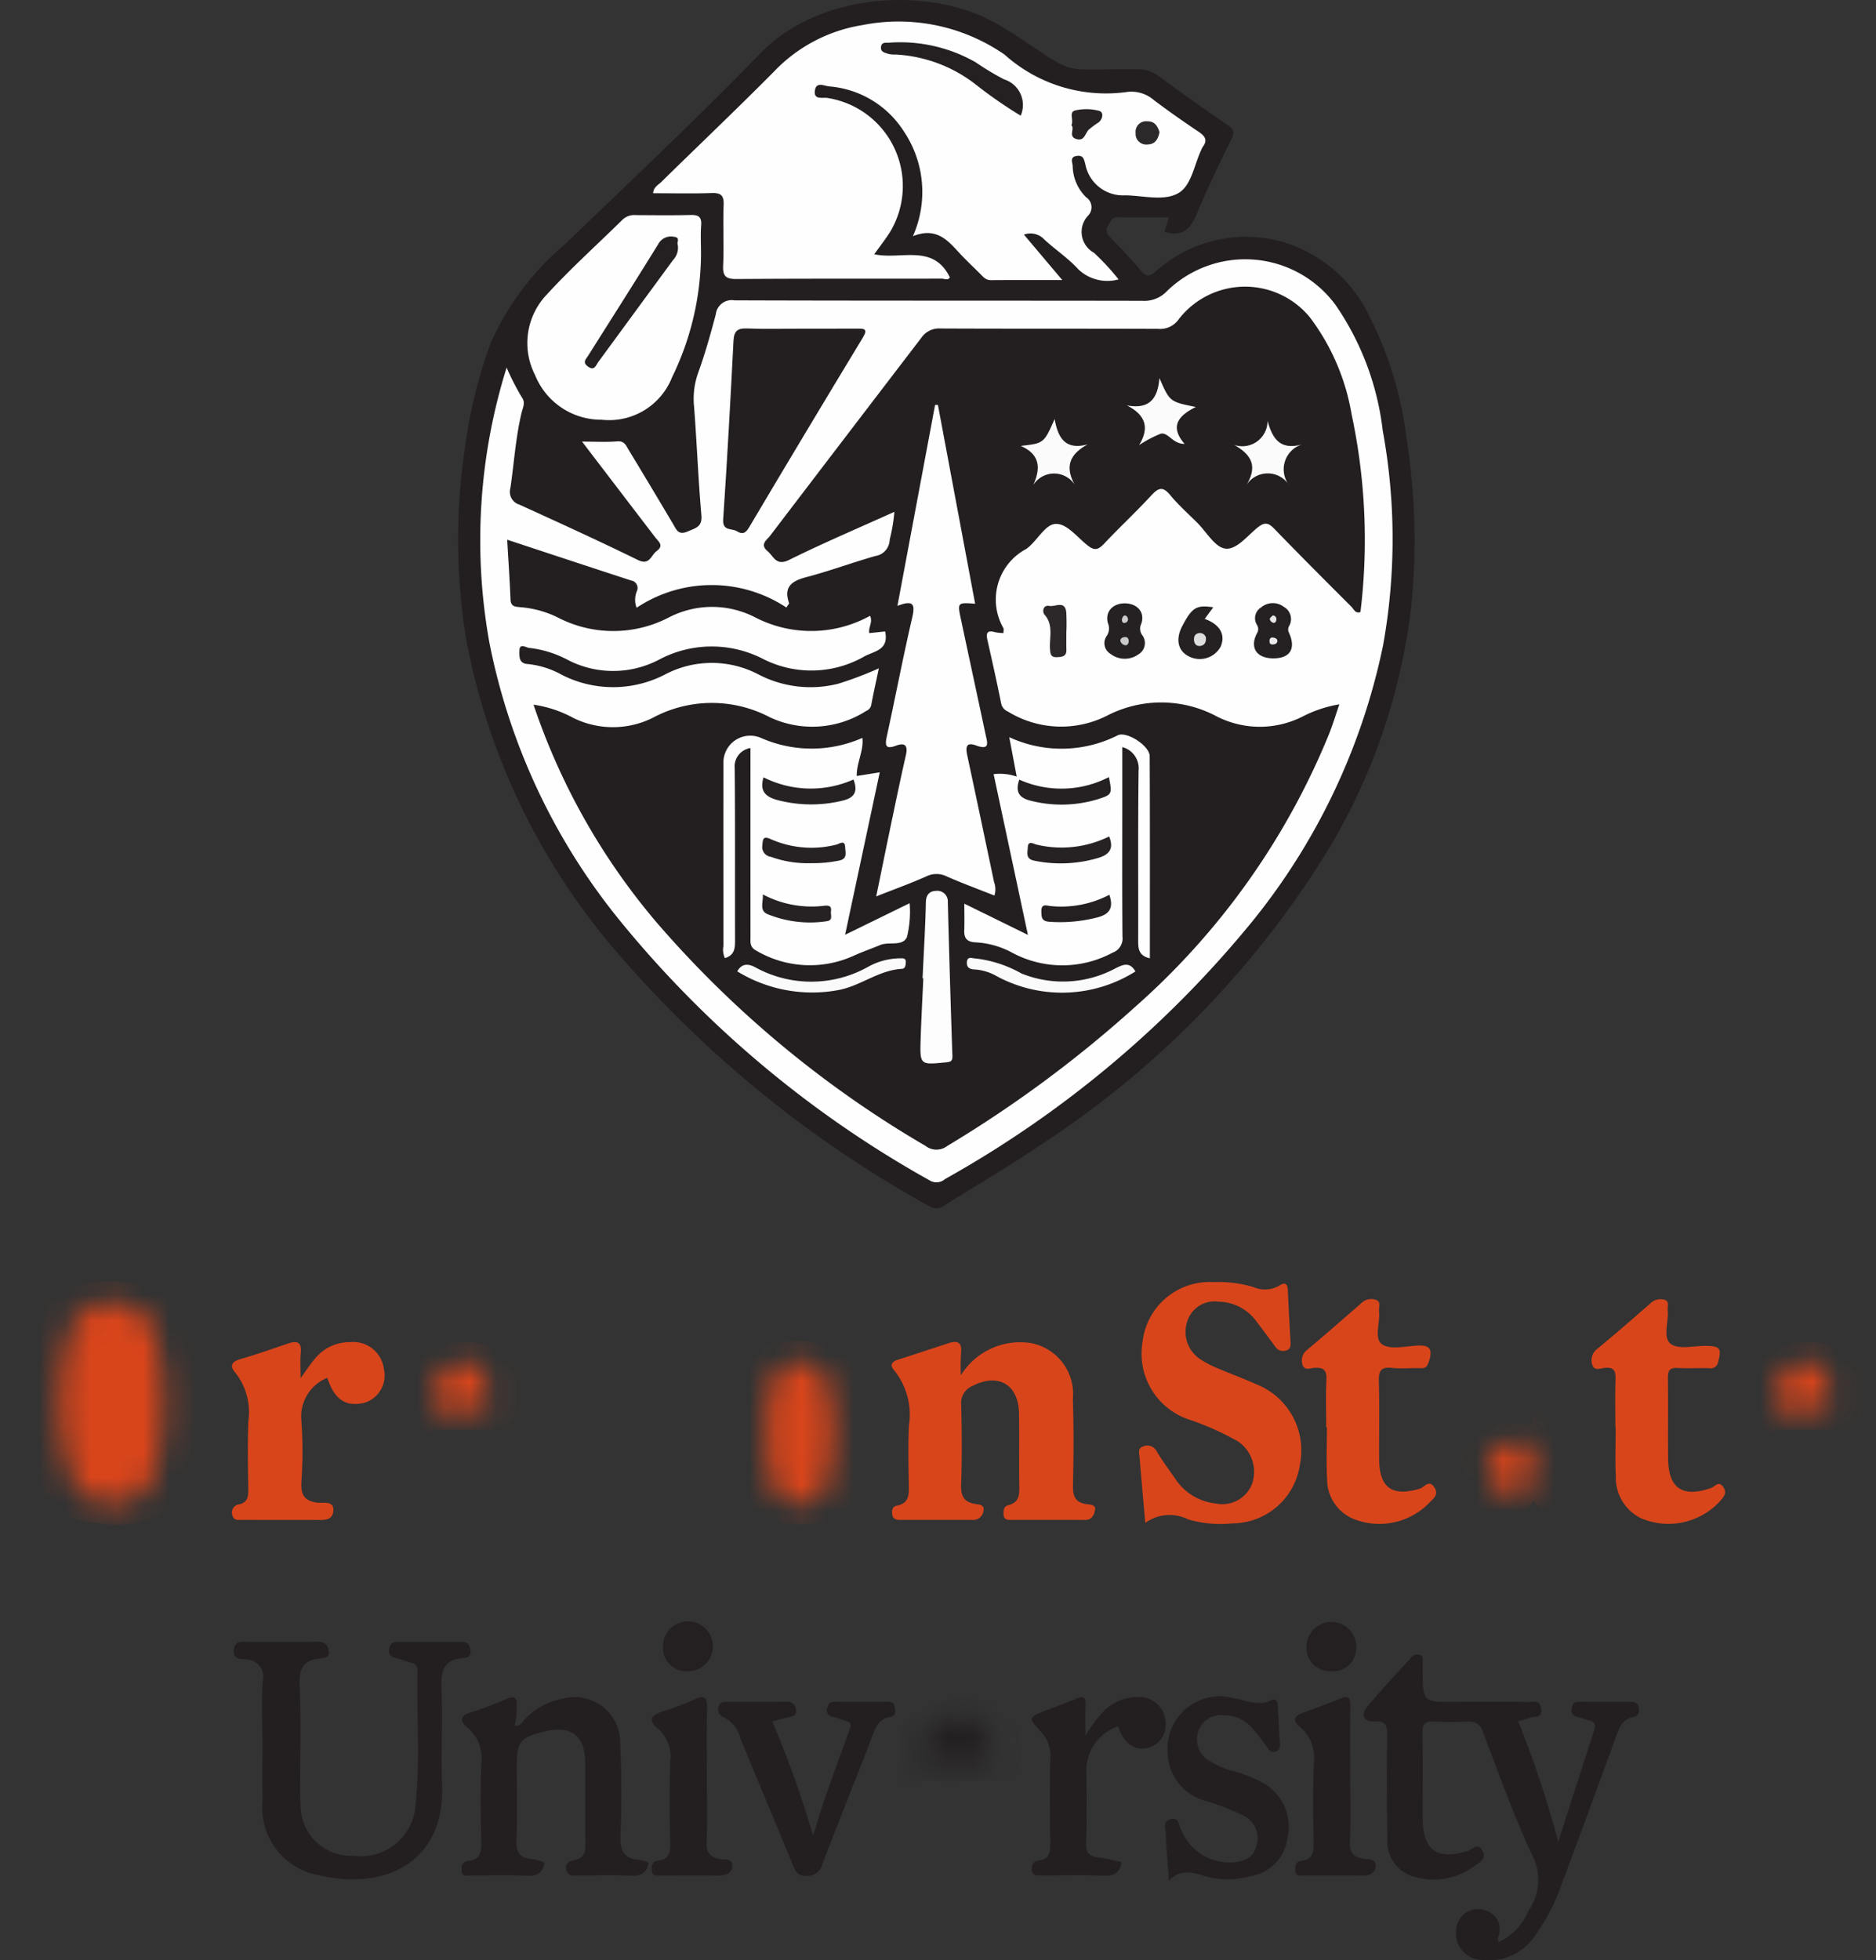 <svg xmlns="http://www.w3.org/2000/svg" xmlns:xlink="http://www.w3.org/1999/xlink" width="71.993" height="75.201" viewBox="0 0 71.993 75.201"><rect x="0" y="0" width="71.993" height="75.201" fill="#333333" stroke="none"/><defs><filter id="luminosity-invert-noclip" x="22.95" y="52.236" width="1.79" height="3.053" filterUnits="userSpaceOnUse" color-interpolation-filters="sRGB"><feColorMatrix values="-1 0 0 0 1 0 -1 0 0 1 0 0 -1 0 1 0 0 0 1 0" result="invert"/><feFlood flood-color="#fff" result="bg"/><feBlend in="invert" in2="bg"/></filter><mask id="mask" x="22.95" y="52.236" width="1.79" height="3.053" maskUnits="userSpaceOnUse"><path d="M24.74,53.739a8.34,8.34,0,0,1-.072.867.753.753,0,0,1-.85.682.742.742,0,0,1-.787-.685,4.351,4.351,0,0,1,.005-1.702.73.73,0,0,1,.754-.664.745.745,0,0,1,.856.609A7.111,7.111,0,0,1,24.74,53.739Z" fill="#fefdfd" filter="url(#luminosity-invert-noclip)"/></mask><filter id="luminosity-invert-noclip-2" x="20.592" y="50.83" width="7.321" height="10.86" filterUnits="userSpaceOnUse" color-interpolation-filters="sRGB"><feColorMatrix values="-1 0 0 0 1 0 -1 0 0 1 0 0 -1 0 1 0 0 0 1 0" result="invert"/><feFlood flood-color="#fff" result="bg"/><feBlend in="invert" in2="bg"/></filter><mask id="mask-2" x="20.592" y="50.83" width="7.321" height="10.86" maskUnits="userSpaceOnUse"><path d="M24.108,58.795c.314.001.628-.013.941.004.407.022.774.136.9.587a.956.956,0,0,1-.403,1.165,2.956,2.956,0,0,1-2.709.155.967.967,0,0,1-.48-1.227.838.838,0,0,1,.977-.689C23.589,58.815,23.85,58.794,24.108,58.795Z" fill="#fefefe" filter="url(#luminosity-invert-noclip-2)"/></mask><filter id="luminosity-invert-noclip-3" x="0" y="49.174" width="8.596" height="9.3" filterUnits="userSpaceOnUse" color-interpolation-filters="sRGB"><feColorMatrix values="-1 0 0 0 1 0 -1 0 0 1 0 0 -1 0 1 0 0 0 1 0" result="invert"/><feFlood flood-color="#fff" result="bg"/><feBlend in="invert" in2="bg"/></filter><mask id="mask-3" x="0" y="49.174" width="8.596" height="9.3" maskUnits="userSpaceOnUse"><path d="M6.277,53.802a10.016,10.016,0,0,1-.299,2.515,1.673,1.673,0,0,1-1.66,1.356,1.612,1.612,0,0,1-1.671-1.33,9.424,9.424,0,0,1,.004-5.07A1.603,1.603,0,0,1,4.34,49.967a1.652,1.652,0,0,1,1.63,1.32A9.799,9.799,0,0,1,6.277,53.802Z" fill="#fefefe" filter="url(#luminosity-invert-noclip-3)"/></mask><filter id="luminosity-invert-noclip-4" x="27.258" y="51.471" width="6.852" height="7.013" filterUnits="userSpaceOnUse" color-interpolation-filters="sRGB"><feColorMatrix values="-1 0 0 0 1 0 -1 0 0 1 0 0 -1 0 1 0 0 0 1 0" result="invert"/><feFlood flood-color="#fff" result="bg"/><feBlend in="invert" in2="bg"/></filter><mask id="mask-4" x="27.258" y="51.471" width="6.852" height="7.013" maskUnits="userSpaceOnUse"><path d="M29.458,54.962a6.079,6.079,0,0,1,.123-1.648c.146-.696.51-1.042,1.083-1.052.611-.011.95.258,1.119.992a7.568,7.568,0,0,1-.004,3.451c-.167.717-.532,1.002-1.133.982-.548-.018-.91-.354-1.057-1.022A5.939,5.939,0,0,1,29.458,54.962Z" fill="#fefefe" filter="url(#luminosity-invert-noclip-4)"/></mask><filter id="luminosity-invert-noclip-5" x="55.168" y="51.484" width="6.675" height="6.987" filterUnits="userSpaceOnUse" color-interpolation-filters="sRGB"><feColorMatrix values="-1 0 0 0 1 0 -1 0 0 1 0 0 -1 0 1 0 0 0 1 0" result="invert"/><feFlood flood-color="#fff" result="bg"/><feBlend in="invert" in2="bg"/></filter><mask id="mask-5" x="55.168" y="51.484" width="6.675" height="6.987" maskUnits="userSpaceOnUse"><path d="M58.809,56.19c-.017.417.147.905-.503,1.034a.882.882,0,0,1-1.141-.584.939.939,0,0,1,.693-1.232C58.67,55.195,58.81,55.31,58.809,56.19Z" fill="#fefdfd" filter="url(#luminosity-invert-noclip-5)"/></mask><filter id="luminosity-invert-noclip-6" x="14.538" y="51.493" width="5.998" height="6.962" filterUnits="userSpaceOnUse" color-interpolation-filters="sRGB"><feColorMatrix values="-1 0 0 0 1 0 -1 0 0 1 0 0 -1 0 1 0 0 0 1 0" result="invert"/><feFlood flood-color="#fff" result="bg"/><feBlend in="invert" in2="bg"/></filter><mask id="mask-6" x="14.538" y="51.493" width="5.998" height="6.962" maskUnits="userSpaceOnUse"><path d="M17.557,54.104a.158.158,0,0,1-.055-.001c-.287-.118-.762.278-.877-.233a1.579,1.579,0,0,1,1.012-1.603c.535-.085.866.168,1.006.77.017.072.035.143.045.216.102.786.045.851-.743.851Z" fill="#fefcfc" filter="url(#luminosity-invert-noclip-6)"/></mask><filter id="luminosity-invert-noclip-7" x="66.051" y="51.49" width="5.942" height="6.982" filterUnits="userSpaceOnUse" color-interpolation-filters="sRGB"><feColorMatrix values="-1 0 0 0 1 0 -1 0 0 1 0 0 -1 0 1 0 0 0 1 0" result="invert"/><feFlood flood-color="#fff" result="bg"/><feBlend in="invert" in2="bg"/></filter><mask id="mask-7" x="66.051" y="51.49" width="5.942" height="6.982" maskUnits="userSpaceOnUse"><path d="M69.08,54.104a.442.442,0,0,1-.164-.003c-.264-.115-.725.267-.807-.238a1.655,1.655,0,0,1,.964-1.589.794.794,0,0,1,1.013.593C70.432,53.908,70.272,54.104,69.08,54.104Z" fill="#fefcfb" filter="url(#luminosity-invert-noclip-7)"/></mask><filter id="luminosity-invert-noclip-8" x="33.87" y="65.124" width="5.584" height="6.97" filterUnits="userSpaceOnUse" color-interpolation-filters="sRGB"><feColorMatrix values="-1 0 0 0 1 0 -1 0 0 1 0 0 -1 0 1 0 0 0 1 0" result="invert"/><feFlood flood-color="#fff" result="bg"/><feBlend in="invert" in2="bg"/></filter><mask id="mask-8" x="33.87" y="65.124" width="5.584" height="6.97" maskUnits="userSpaceOnUse"><path d="M36.59,67.646c-.257,0-.514.001-.771,0-.602-.001-.614-.02-.398-.616a1.505,1.505,0,0,1,1.692-1.164,1.383,1.383,0,0,1,.855,1.671c-.066.134-.175.106-.277.107C37.324,67.648,36.957,67.646,36.59,67.646Z" fill="#fdfdfd" filter="url(#luminosity-invert-noclip-8)"/></mask></defs><title>osu-vert-logo</title><g id="Layer_2" data-name="Layer 2"><g id="Layer_1-2" data-name="Layer 1"><path d="M44.685,8.89l.168-.555c-.674,0-1.309.009-1.944-.004-.247-.005-.293.174-.384.328a.311.311,0,0,0,.069.432c.411.423.819.85,1.198,1.301.21.25.335.206.564.016a5.184,5.184,0,0,1,5.015-1.083,5.398,5.398,0,0,1,3.211,2.867A14.092,14.092,0,0,1,53.978,16.82a25.392,25.392,0,0,1,.196,6.281,23.282,23.282,0,0,1-3.408,9.831A36.016,36.016,0,0,1,39.711,44.067c-1.113.751-2.277,1.426-3.414,2.143a.534.534,0,0,1-.647.058,43.65,43.65,0,0,1-12.167-9.963,25.601,25.601,0,0,1-5.596-11.798,23.811,23.811,0,0,1-.02-7.488,18.365,18.365,0,0,1,.96-3.848,10.532,10.532,0,0,1,2.861-3.807c2.509-2.42,5.055-4.804,7.479-7.307C31.545-.4,35.972-.551,38.483,1.048c.152.097.309.185.46.283,2.521,1.649,1.584,1.293,4.718,1.326a1.284,1.284,0,0,1,.804.263q1.311.966,2.657,1.885c.236.16.254.281.136.525-.464.959-.937,1.916-1.343,2.9C45.672,8.818,45.339,9.096,44.685,8.89Z" fill="#231f20"/><g mask="url(#mask)"><g mask="url(#mask-2)"><path d="M22.145,58.631c-.77-.253-1.231-.703-1.201-1.467.03-.77.551-1.167,1.302-1.393a2.007,2.007,0,0,1-1.262-1.603A2.222,2.222,0,0,1,21.417,52.5a2.806,2.806,0,0,1,2.19-1.002,6.203,6.203,0,0,1,2.586.414c.062-.336.003-.718.351-.922a.96.96,0,0,1,.632-.152.835.835,0,0,1,.735.942c-.029.674-.245.779-1.764.83a1.764,1.764,0,0,1,.345,2.136,2.58,2.58,0,0,1-2.204,1.264,3.262,3.262,0,0,1-1.101-.04.539.539,0,0,0-.731.464c-.068.459.267.484.61.482.793-.004,1.587-.018,2.379.012a2.037,2.037,0,0,1,2.207,1.685,2.241,2.241,0,0,1-1.405,2.597,6.666,6.666,0,0,1-4.444.194,1.396,1.396,0,0,1-1.212-1.379c.006-.667.39-1.072,1.259-1.326C21.918,58.678,21.987,58.666,22.145,58.631Z" fill="#d9451b"/></g></g><g mask="url(#mask-3)"><path d="M8.596,53.665A6.56,6.56,0,0,1,8.27,55.857a4.054,4.054,0,0,1-4.629,2.561A3.995,3.995,0,0,1,.02,54.348a6.497,6.497,0,0,1,.143-1.98A3.979,3.979,0,0,1,4.63,49.189,3.939,3.939,0,0,1,8.534,52.962C8.553,53.165,8.57,53.367,8.596,53.665Z" fill="#d9451b"/></g><path d="M57.516,74.5a2.275,2.275,0,0,0,1.138-1.193,2.064,2.064,0,0,0,.161-2.107c-.728-1.541-1.294-3.16-1.907-4.754a.517.517,0,0,0-.56-.401c-.442.011-.887.024-1.328-.004-.346-.021-.438.102-.432.439.02,1.088.005,2.177.008,3.265.003,1.236.551,1.625,1.731,1.263.169-.052.385-.344.566-.014.167.305-.104.437-.281.572a2.639,2.639,0,0,1-2.255.452,1.407,1.407,0,0,1-1.111-1.52c-.03-1.309-.032-2.62-.01-3.929.007-.404-.086-.564-.516-.533-.372.027-.511-.258-.263-.552.546-.648,1.125-1.268,1.694-1.897a.302.302,0,0,1,.349-.1c.133.053.086.185.094.287.008.092.002.184.002.277.003,1.254.003,1.249,1.282,1.237q1.38-.013,2.76.003c.195.002.455-.105.504.254.052.38-.243.286-.425.35-.138.049-.28.086-.456.139a40.145,40.145,0,0,1,1.538,4.619c.484-1.505.928-2.898,1.383-4.289.069-.212.007-.309-.193-.362-.16-.043-.316-.099-.474-.149a.245.245,0,0,1-.199-.324c.034-.181.1-.247.284-.245.664.008,1.328.003,1.992.005.162.001.276.051.301.245.024.182-.037.297-.205.331-.432.086-.55.421-.68.778q-1.034,2.846-2.094,5.683a7.78,7.78,0,0,1-.989,1.906,2.141,2.141,0,0,1-2.102.951,1.018,1.018,0,0,1-.935-1.199.826.826,0,0,1,1.097-.7.751.751,0,0,1,.523.989A.241.241,0,0,0,57.516,74.5Z" fill="#231f20"/><path d="M36.873,52.76a2.676,2.676,0,0,1,2.692-1.236,1.988,1.988,0,0,1,1.607,2.15c.036,1.087.031,2.176.005,3.264-.01.424.053.707.535.765.115.014.344.023.312.206s-.104.399-.38.398c-.959-.005-1.918-.002-2.877-.001-.147,0-.247-.041-.256-.213-.008-.16.011-.309.186-.352.428-.105.426-.415.419-.766-.016-.922.008-1.845-.011-2.766-.023-1.098-.794-1.544-1.768-1.05a.71.71,0,0,0-.451.732c.027,1.014.034,2.03-.002,3.043-.015.442.091.692.551.762.126.019.376.022.303.282a.387.387,0,0,1-.388.328c-.941-.002-1.881,0-2.822-.001-.138,0-.259-.034-.285-.196-.025-.158-.009-.312.176-.349.505-.099.461-.47.456-.846-.012-.738-.028-1.477.004-2.213a2.712,2.712,0,0,0-.551-2.116c-.198-.216-.116-.347.147-.43.648-.204,1.292-.421,1.938-.632.358-.117.513-.008.467.385A8.472,8.472,0,0,0,36.873,52.76Z" fill="#d9451b"/><path d="M43.952,58.423c-.077-.87-.154-1.694-.22-2.519-.012-.152-.084-.351.145-.419a.397.397,0,0,1,.511.192c.21.346.447.676.683,1.005a2.137,2.137,0,0,0,1.582.996,1.225,1.225,0,0,0,1.392-.744,1.406,1.406,0,0,0-.556-1.651,10.974,10.974,0,0,0-1.81-.811A2.663,2.663,0,0,1,43.846,51.48a2.589,2.589,0,0,1,2.729-2.295,4.625,4.625,0,0,1,1.529.192,1.102,1.102,0,0,0,.999-.063c.167-.111.305-.108.317.16.029.681.069,1.362.107,2.042.008.143-.027.258-.183.294a.348.348,0,0,1-.391-.132c-.241-.325-.479-.653-.727-.972a1.818,1.818,0,0,0-1.458-.77,1.095,1.095,0,0,0-1.188.702,1.258,1.258,0,0,0,.441,1.477,3.893,3.893,0,0,0,.729.384c.472.206.96.375,1.427.591a2.725,2.725,0,0,1,1.711,3.074,2.626,2.626,0,0,1-2.599,2.275,4.424,4.424,0,0,1-1.696-.153A1.579,1.579,0,0,0,43.952,58.423Z" fill="#d9451b"/><g mask="url(#mask-4)"><path d="M34.11,55.373a2.884,2.884,0,0,1-1.593,2.66,3.919,3.919,0,0,1-3.95-.176,2.262,2.262,0,0,1-.892-1.031,4.297,4.297,0,0,1,.018-3.736,3.355,3.355,0,0,1,3.654-1.562C33.177,51.826,34.114,52.999,34.11,55.373Z" fill="#d9451b"/></g><g mask="url(#mask-5)"><path d="M58.858,57.568a2.023,2.023,0,0,1-1.83.887,1.684,1.684,0,0,1-1.816-1.432,1.797,1.797,0,0,1,1.12-2.149,3.648,3.648,0,0,1,2.111-.232c.324.065.366-.035.371-.318a1.226,1.226,0,0,0-1.346-1.434,3.439,3.439,0,0,0-1.56.291c-.149.068-.298.187-.418-.038a.371.371,0,0,1,.033-.482,3.8,3.8,0,0,1,4.208-.872,2.2,2.2,0,0,1,1.131,2.122c.021.957.011,1.916.003,2.873-.004.469.12.806.676.779.137-.007.258.007.294.175.034.159-.076.23-.176.313A1.898,1.898,0,0,1,58.858,57.568Z" fill="#d9451b"/></g><path d="M10.069,66.754c0-.756-.041-1.515.014-2.267a.66.66,0,0,0-.615-.825c-.189-.039-.529.033-.497-.356.033-.397.329-.318.577-.318.867-.002,1.734.008,2.6-.006.259-.004.412.051.466.331.061.315-.205.29-.34.306-.643.074-.802.406-.775,1.035.057,1.325.017,2.655.018,3.983a5.423,5.423,0,0,0,.019.608,1.928,1.928,0,0,0,2.048,1.944,2.09,2.09,0,0,0,2.359-1.904c.19-1.726.041-3.464.081-5.196a.278.278,0,0,0-.249-.305c-.212-.057-.417-.14-.629-.191-.181-.043-.229-.139-.213-.316.019-.206.11-.291.315-.29q1.245.007,2.49-.001c.217-.002.277.118.315.301.049.236-.102.307-.269.319-.783.057-.875.523-.844,1.199.056,1.215-.025,2.435.024,3.65.122,3.006-2.203,4.064-4.677,3.491a2.631,2.631,0,0,1-2.211-2.869c-.013-.774-.002-1.549-.002-2.324Z" fill="#231f20"/><g mask="url(#mask-6)"><path d="M18.46,54.856c-.516,0-1.032.01-1.547-.004-.285-.007-.378.068-.348.381a1.949,1.949,0,0,0,3.101,1.568c.18-.101.347-.38.604-.07.238.288-.026.457-.143.618a2.933,2.933,0,0,1-3.11,1.035,2.712,2.712,0,0,1-2.361-2.312,3.81,3.81,0,0,1,1.006-3.754,3.387,3.387,0,0,1,3.854-.397,2.694,2.694,0,0,1,.953,2.662c-.062.226-.198.277-.406.274C19.529,54.85,18.994,54.855,18.46,54.856Z" fill="#d9451b"/></g><g mask="url(#mask-7)"><path d="M69.95,54.856c-.479,0-.96.026-1.437-.007-.429-.03-.48.157-.434.521a1.916,1.916,0,0,0,2.866,1.547,3.091,3.091,0,0,0,.334-.192c.159-.103.291-.204.475-.004.182.198.058.346-.032.491a2.402,2.402,0,0,1-1.408,1.071,3.087,3.087,0,0,1-4.253-2.918c-.145-2.369,1.379-4.022,3.613-3.865,1.792.126,2.483,1.395,2.288,3.095-.029.253-.214.261-.408.261C71.019,54.855,70.484,54.855,69.95,54.856Z" fill="#d9451b"/></g><path d="M24.886,71.452c-.06.418-.304.523-.7.503-.662-.034-1.327-.007-1.991-.01-.194-.001-.418.057-.466-.244-.043-.27.158-.31.328-.347.335-.073.417-.264.411-.593-.021-1.051-.001-2.102-.01-3.153-.008-1.026-.54-1.429-1.545-1.188-.955.229-1.08.382-1.08,1.321,0,.941.028,1.882-.012,2.821-.02.473.103.724.598.752a2.143,2.143,0,0,1,.473.138c-.06.39-.27.526-.675.505-.717-.036-1.438-.007-2.157-.013-.129-.001-.314.075-.341-.162-.024-.206.015-.366.262-.394.467-.052.497-.36.488-.751-.024-.995-.037-1.993.003-2.987a1.515,1.515,0,0,0-.525-1.367c-.317-.26-.305-.461.131-.596a13.554,13.554,0,0,0,1.339-.504c.313-.135.444-.083.405.275a1.849,1.849,0,0,1-.079.735c.249.042.31-.148.419-.26a2.602,2.602,0,0,1,1.435-.767,1.745,1.745,0,0,1,2.205,1.696c.051,1.178.056,2.361.01,3.54-.022.576.113.901.72.945A1.647,1.647,0,0,1,24.886,71.452Z" fill="#231f20"/><path d="M11.536,52.868c.219-.297.383-.557.584-.784a1.695,1.695,0,0,1,1.317-.596,1.182,1.182,0,0,1,1.294,1.023,1.098,1.098,0,0,1-.752,1.305c-.719.16-1.143-.122-1.418-.961a1.601,1.601,0,0,0-.999,1.609,16.43,16.43,0,0,1,.004,2.376c-.028.496.101.742.623.807.202.025.614-.087.605.279-.01.438-.404.382-.718.381-.922-.002-1.844.001-2.765-.002-.158-.001-.344.046-.397-.19a.313.313,0,0,1,.268-.405c.327-.08.35-.301.346-.583-.014-.866-.028-1.734.002-2.599a2.445,2.445,0,0,0-.489-1.857c-.237-.265-.167-.433.191-.535.618-.177,1.224-.393,1.833-.6.354-.12.516-.039.476.368C11.512,52.204,11.536,52.511,11.536,52.868Z" fill="#d9451b"/><path d="M50.895,54.755c0-.608-.022-1.217.008-1.823.018-.372-.111-.486-.468-.458-.152.012-.397.126-.457-.149a.508.508,0,0,1,.182-.539c.705-.592,1.399-1.196,2.091-1.803a.539.539,0,0,1,.564-.114c.195.074.088.287.106.439.052.432-.203,1.026.112,1.258.29.213.853.091,1.292.057.482-.037.686.069.514.595-.063.192-.11.277-.317.269-.368-.013-.74.029-1.104-.012-.438-.05-.514.13-.503.524.028.994.004,1.989.011,2.984.007,1.101.506,1.443,1.568,1.123.16-.048.342-.367.551-.048.19.291-.052.44-.204.603a2.676,2.676,0,0,1-2.903.606,1.636,1.636,0,0,1-1.008-1.524c-.037-.661-.008-1.325-.008-1.988Z" fill="#d9451b"/><path d="M61.991,54.751c0-.608-.014-1.217.006-1.824.01-.311-.037-.49-.412-.453-.155.015-.4.129-.479-.114a.549.549,0,0,1,.211-.631c.681-.562,1.348-1.143,2.014-1.724a.548.548,0,0,1,.559-.139c.182.062.094.251.109.386.049.449-.206,1.066.122,1.306.304.222.886.068,1.346.073.544.007.605.097.47.604a.289.289,0,0,1-.346.252c-.405-.011-.812.014-1.216-.009-.301-.017-.372.103-.368.384.014,1.032-.003,2.064.008,3.096.012,1.147.56,1.506,1.659,1.121.135-.047.284-.295.461-.029.153.231.01.376-.122.532a2.689,2.689,0,0,1-3.033.663,1.733,1.733,0,0,1-.972-1.615c-.029-.625-.006-1.253-.006-1.879Z" fill="#d9451b"/><g mask="url(#mask-8)"><path d="M37.257,68.339c-.553,0-1.107.018-1.659-.007-.322-.014-.402.092-.386.407a2.205,2.205,0,0,0,3.466,1.962c.144-.075.297-.426.536-.099.212.291-.053.45-.197.605a2.891,2.891,0,0,1-2.84.811,2.612,2.612,0,0,1-2.115-2.02,4.528,4.528,0,0,1,.17-3.083A3.078,3.078,0,0,1,37.69,65.201a2.372,2.372,0,0,1,1.682,2.881c-.07.244-.201.261-.4.259C38.4,68.334,37.828,68.339,37.257,68.339Z" fill="#231f20"/></g><path d="M44.86,72.144c-.049-.674-.1-1.241-.125-1.809-.009-.197-.127-.467.199-.549.313-.079.295.221.379.37a2.006,2.006,0,0,0,1.997,1.289c.444-.039.797-.178.912-.649a.962.962,0,0,0-.477-1.134,10.152,10.152,0,0,0-1.54-.597,1.94,1.94,0,0,1-1.393-1.802,2.004,2.004,0,0,1,2.543-2.113c.476.076.933.328,1.438.069.196-.101.236.111.245.257.032.478.051.957.08,1.435.007.12-.013.219-.138.268a.242.242,0,0,1-.325-.11,9.016,9.016,0,0,0-.608-.784,1.419,1.419,0,0,0-1.078-.482.904.904,0,0,0-.97.581.957.957,0,0,0,.399,1.161,3.719,3.719,0,0,0,1.016.421,5.235,5.235,0,0,1,1.117.466,1.923,1.923,0,0,1,.871,2.104,1.692,1.692,0,0,1-1.412,1.436,3.195,3.195,0,0,1-1.694.016C45.812,71.85,45.333,71.655,44.86,72.144Z" fill="#231f20"/><path d="M31.205,70.423c.44-1.504.942-2.813,1.421-4.131.065-.178-.038-.233-.168-.277-.174-.059-.351-.11-.526-.167a.235.235,0,0,1-.187-.325c.043-.178.114-.241.294-.239.682.007,1.364.006,2.045.001.154-.001.227.048.255.211s.029.328-.145.357c-.547.092-.635.538-.794.948-.611,1.571-1.237,3.137-1.843,4.71a.579.579,0,0,1-.585.452c-.38.021-.453-.193-.561-.456-.663-1.61-1.338-3.216-2-4.826a1.235,1.235,0,0,0-.618-.796.314.314,0,0,1-.223-.388c.051-.226.225-.209.39-.209.737-.002,1.474.008,2.211-.006a.328.328,0,0,1,.378.307c.039.239-.162.248-.316.29-.192.053-.386.1-.599.154A40.238,40.238,0,0,1,31.205,70.423Z" fill="#231f20"/><path d="M43.04,71.433c-.061.438-.306.538-.701.522-.791-.032-1.585-.009-2.377-.01-.165,0-.346.028-.364-.221-.013-.193.053-.321.259-.347.444-.056.456-.357.45-.717-.018-1.069-.024-2.138.003-3.207a1.347,1.347,0,0,0-.375-1.034c-.49-.527-.472-.544.224-.811.394-.151.79-.298,1.18-.457.253-.102.331-.019.321.238-.014.361-.003.723-.003,1.203a4.728,4.728,0,0,1,.697-.942,1.791,1.791,0,0,1,1.288-.546,1.008,1.008,0,0,1,1.087.945.911.911,0,0,1-.736,1.015c-.489.093-.881-.211-1.083-.843a1.794,1.794,0,0,0-1.216,1.812c0,.885.023,1.77-.011,2.654-.014.373.102.527.46.567C42.434,71.289,42.719,71.368,43.04,71.433Z" fill="#231f20"/><path d="M51.815,68.146c0,.83.031,1.662-.012,2.49-.024.447.141.613.55.677.166.026.469-.007.442.279-.026.275-.25.364-.529.359-.738-.013-1.476-.002-2.213-.007-.131-.001-.314.07-.342-.163-.025-.204.01-.367.254-.402.437-.062.455-.362.448-.721-.018-.996-.029-1.993.003-2.988a1.558,1.558,0,0,0-.53-1.423c-.284-.224-.246-.414.112-.541q.727-.257,1.442-.55c.303-.124.385-.028.381.279C51.807,66.338,51.815,67.243,51.815,68.146Z" fill="#231f20"/><path d="M27.126,68.172c0,.828.029,1.658-.012,2.485-.02.416.134.57.509.66.168.04.522-.057.474.293-.043.316-.316.345-.596.341-.718-.012-1.436-.002-2.154-.005-.137-.001-.309.048-.331-.18-.018-.198-.004-.357.251-.389.388-.049.461-.294.452-.66-.026-1.049-.032-2.099.001-3.147a1.413,1.413,0,0,0-.484-1.269c-.385-.31-.243-.498.156-.633a11.866,11.866,0,0,0,1.233-.465c.448-.21.522-.052.51.375C27.108,66.441,27.126,67.306,27.126,68.172Z" fill="#231f20"/><path d="M26.377,64.114a.896.896,0,0,1-.934-.936.957.957,0,1,1,.934.936Z" fill="#242021"/><path d="M51.092,64.111a.897.897,0,0,1-.953-.969.956.956,0,0,1,1.911.061A.895.895,0,0,1,51.092,64.111Z" fill="#242021"/><path d="M19.442,14.101a9.572,9.572,0,0,0,.588,1.148c.146.201.029.4-.014.583-.227.952-.288,1.927-.429,2.891a.512.512,0,0,0,.346.636c1.521.692,3.042,1.386,4.542,2.121.46.226.5-.174.719-.335.3-.22.079-.364-.048-.529-.925-1.21-1.85-2.42-2.809-3.675.491,0,.924.026,1.353-.009.283-.023.342.173.44.334q.858,1.414,1.701,2.838c.13.219.2.441.56.284.308-.134.566-.172.525-.632-.121-1.377-.173-2.759-.279-4.138a2.969,2.969,0,0,1,.147-1.293c.269-.741.484-1.503.685-2.266a.614.614,0,0,1,.716-.537c5.221.018,10.441.008,15.662.018a1.186,1.186,0,0,0,.92-.356,4.304,4.304,0,0,1,6.496.529,10.67,10.67,0,0,1,1.801,4.81,22.993,22.993,0,0,1,.01,8.248,24.794,24.794,0,0,1-4.978,10.53,41.067,41.067,0,0,1-11.829,9.93.498.498,0,0,1-.593.05,41.196,41.196,0,0,1-11.915-10,24.336,24.336,0,0,1-4.982-10.648A22.173,22.173,0,0,1,19.442,14.101Z" fill="#fefefe"/><path d="M35.033,9.061a4.165,4.165,0,0,0-.342-4.013,3.756,3.756,0,0,0-2.878-1.734c-.187-.019-.491-.19-.541.159-.054.369.29.256.473.284a3.418,3.418,0,0,1,2.426,5.118c-.18.292-.396.562-.621.879,1.028.223,2.262-.423,2.901.886-.063.129-.21.049-.32.05-2.619.005-5.239-.005-7.858.014-.413.003-.541-.1-.522-.52.035-.773-.011-1.55.019-2.324.015-.38-.12-.466-.472-.454-.734.025-1.47.007-2.234.007.014-.235.198-.319.317-.435,1.435-1.407,2.893-2.792,4.309-4.219A5.981,5.981,0,0,1,33.093.963a7.143,7.143,0,0,1,5.291,1.02,1.985,1.985,0,0,1,.182.125,5.83,5.83,0,0,0,4.714,1.416,1.325,1.325,0,0,1,1.012.324c.558.421,1.132.821,1.712,1.211.237.16.348.314.155.573a.576.576,0,0,0-.05.097c-.278.578-.381,1.381-.879,1.674-.562.33-1.363.096-2.059.09a1.469,1.469,0,0,1-1.521-1.195c-.054-.205-.083-.352-.332-.315-.275.04-.16.247-.153.388a1.724,1.724,0,0,0,.511,1.192.461.461,0,0,1,.085.704.911.911,0,0,0,.221,1.43,9.38,9.38,0,0,1,.944,1.021,1.615,1.615,0,0,1-1.549-.391c-.381-.419-.867-.742-1.289-1.127a.727.727,0,0,0-.794-.2l1.472,1.744c-.981,0-1.859-.004-2.737.003-.197.002-.296-.124-.412-.24-.274-.274-.558-.538-.82-.824C36.353,9.2,35.919,8.707,35.033,9.061Z" fill="#fefefe"/><path d="M26.902,9.747a10.881,10.881,0,0,1-1.11,4.723,2.595,2.595,0,0,1-2.701,1.632A2.737,2.737,0,0,1,20.533,14.387a2.693,2.693,0,0,1,.454-3.091c.919-1.004,1.937-1.917,2.907-2.873a.653.653,0,0,1,.504-.171c.7.003,1.401.013,2.1-.005.3-.008.435.066.41.395C26.881,9.009,26.902,9.379,26.902,9.747Z" fill="#fefefe"/><path d="M33.968,24.223l-.609.065c-.041-.231.144-.41.031-.665a4.675,4.675,0,0,1-4.418.056,3.607,3.607,0,0,0-3.296.003,4.623,4.623,0,0,1-4.287-.003,3.946,3.946,0,0,0-1.428-.387c-.196-.018-.358-.022-.369-.29-.031-.75-.082-1.498-.128-2.297,1.626.536,3.188,1.053,4.752,1.563a.291.291,0,0,1,.223.414.859.859,0,0,0-.009.634,5.195,5.195,0,0,1,5.749-.009c.068-.113.108-.15.101-.172-.218-.636.113-.85.674-.998.886-.233,1.749-.553,2.631-.806a.648.648,0,0,0,.558-.633,6.253,6.253,0,0,0,.179-1.063c-1.376.622-2.728,1.195-4.041,1.845-.498.246-.584-.133-.825-.336-.311-.263-.028-.426.097-.591q2.897-3.799,5.802-7.592a.823.823,0,0,1,.739-.359c2.786.013,5.571.003,8.357.014a.863.863,0,0,0,.78-.364,3.217,3.217,0,0,1,5.045-.068A8.53,8.53,0,0,1,51.87,15.898a23.049,23.049,0,0,1,.339,7.578c-.194.077-.254-.106-.345-.197-.991-.991-1.983-1.982-2.958-2.99-.221-.228-.362-.276-.634-.06-.4.317-.817.874-1.254.815-.394-.053-.718-.636-1.07-.988s-.729-.685-1.044-1.068c-.283-.344-.453-.273-.721.017-.588.636-1.225,1.228-1.819,1.859-.221.235-.37.264-.632.055-.401-.317-.816-.869-1.253-.818-.394.045-.692.671-1.093.956a2.199,2.199,0,0,0-.88,3.038c.02.043.003.103.003.192a1.907,1.907,0,0,1-.327-.036c-.298-.087-.349.036-.289.3.182.807.363,1.614.526,2.425a.426.426,0,0,0,.257.319,3.905,3.905,0,0,0,3.803.162,4.518,4.518,0,0,1,4.194.015,3.63,3.63,0,0,0,3.295.026,4.805,4.805,0,0,1,1.431-.479c-.141.41-.254.782-.397,1.143a28.134,28.134,0,0,1-7.421,10.447,46.489,46.489,0,0,1-7.23,5.353A.681.681,0,0,1,35.52,43.96a40.686,40.686,0,0,1-10.333-8.586,25.372,25.372,0,0,1-4.712-8.341,4.553,4.553,0,0,1,1.526.508,3.436,3.436,0,0,0,3.041,0,4.787,4.787,0,0,1,4.502-.025,3.84,3.84,0,0,0,3.699-.244.307.307,0,0,0,.193-.235c.084-.446.183-.888.29-1.398a14.029,14.029,0,0,1-1.551.588,4.321,4.321,0,0,1-3.064-.352,3.85,3.85,0,0,0-3.606.008,4.329,4.329,0,0,1-3.934.01,3.395,3.395,0,0,0-1.302-.418c-.376-.015-.336-.309-.335-.514.001-.305.255-.117.372-.106a4.125,4.125,0,0,1,1.467.452,3.788,3.788,0,0,0,3.508.004,4.302,4.302,0,0,1,3.986-.041,4.089,4.089,0,0,0,3.916-.096C33.577,24.969,34.117,24.933,33.968,24.223Z" fill="#231f20"/><path d="M30.724,12.609c.719,0,1.438.002,2.157-.001.261-.001.448-.015.23.345q-2.199,3.628-4.364,7.277c-.133.224-.253.286-.468.149-.196-.125-.558.013-.526-.458.154-2.279.279-4.561.395-6.842.019-.384.154-.495.53-.478C29.359,12.631,30.042,12.609,30.724,12.609Z" fill="#231f20"/><path d="M48.832,25.255c-.608-.014-.872-.403-.606-.94a.305.305,0,0,0,.013-.339.484.484,0,0,1,.16-.676.695.695,0,0,1,.871-.019.536.536,0,0,1,.215.711.274.274,0,0,0-.017.286C49.748,24.901,49.495,25.27,48.832,25.255Z" fill="#252122"/><path d="M43.184,23.146c.479.011.773.365.605.802a.417.417,0,0,0,.057.433.504.504,0,0,1-.16.723.897.897,0,0,1-1.071-.021.477.477,0,0,1-.147-.683.51.51,0,0,0,.053-.484C42.389,23.475,42.705,23.135,43.184,23.146Z" fill="#252122"/><path d="M46.56,23.297l-.327.445c.581.213.801.592.617,1.053a.913.913,0,0,1-1.221.388c-.43-.213-.527-.663-.252-1.179C45.748,23.303,45.915,23.198,46.56,23.297Z" fill="#252122"/><path d="M40.922,24.261c0,.22-.005.44.002.659.008.263-.158.281-.36.291-.234.011-.255-.112-.269-.302-.033-.449.149-.928-.217-1.338-.073-.082-.073-.375.195-.326.224.041.598-.226.646.247A7.637,7.637,0,0,1,40.922,24.261Z" fill="#2c2829"/><path d="M39.17,4.437a16.785,16.785,0,0,1-1.711-1.184,5.468,5.468,0,0,0-3.098-1.162.938.938,0,0,1-.274-.025c-.13-.045-.306-.067-.276-.274.027-.186.188-.147.304-.154a5.84,5.84,0,0,1,3.333.755,10.152,10.152,0,0,0,1.085.652A1.029,1.029,0,0,1,39.17,4.437Z" fill="#242021"/><path d="M41.117,4.804c.09-.212-.106-.507.144-.567a1.906,1.906,0,0,1,.922.016c.177.05.146.301-.02.44a3.276,3.276,0,0,0-.391.29c-.135.153-.162.442-.465.351C40.978,5.234,41.256,4.941,41.117,4.804Z" fill="#272324"/><path d="M44.497,5.069c-.056.275-.168.469-.463.473a.406.406,0,0,1-.453-.438.403.403,0,0,1,.437-.451C44.319,4.647,44.425,4.841,44.497,5.069Z" fill="#2c292a"/><path d="M26.003,9.356a.684.684,0,0,1-.172.617q-1.436,1.955-2.87,3.912c-.094.127-.151.364-.406.17-.212-.161-.069-.275.015-.409.901-1.428,1.809-2.852,2.696-4.29a.55.55,0,0,1,.596-.272C26.12,9.105,25.971,9.308,26.003,9.356Z" fill="#242021"/><path d="M34.44,23.242l1.444-7.706.109-.003,1.429,7.628c-.677-.052-.683-.051-.547.587.313,1.474.633,2.947.946,4.422.06.283.199.634-.357.429-.403-.149-.41.076-.343.387.348,1.617.686,3.236,1.028,4.854a.803.803,0,0,1,.013.516c-.615-.244-1.233-.472-1.835-.736a.874.874,0,0,0-.775-.001c-.6.266-1.219.49-1.927.769.225-1.093.428-2.095.638-3.096.162-.773.324-1.547.5-2.317.079-.343-.005-.505-.367-.373-.357.131-.454.06-.369-.328.334-1.525.625-3.06.98-4.581C35.125,23.178,35.054,23.008,34.44,23.242Z" fill="#fefefe"/><path d="M34.909,34.648a4.077,4.077,0,0,1-.104,1.3c-.17.374-.693.163-1.036.308-.339.143-.688.26-1.021.414a4.058,4.058,0,0,1-3.71-.193c-.276-.139-.237-.335-.237-.547q-.002-3.292-.001-6.583v-.649a.71.71,0,0,0-.605.773c.021,2.194.006,4.389.013,6.583.001.308-.007.587-.391.701a.775.775,0,0,1-.054-.467q-.005-3.513-.002-7.026a1.03,1.03,0,0,1,1.448-.951,4.822,4.822,0,0,0,3.886-.004c.057.502-.227.952-.217,1.462l.883-.141-1.33,6.232Z" fill="#fefefe"/><path d="M37.007,34.667l2.44,1.197L38.131,29.698a1.975,1.975,0,0,1,.886.094l-.286-1.512a4.782,4.782,0,0,0,4.163-.072c.339-.168,1.223.399,1.226.8.013,2.573.007,5.147.007,7.755-.429-.099-.449-.369-.448-.678.006-2.175-.011-4.351.015-6.526a.84.84,0,0,0-.626-.899v2.18c0,1.696-.008,3.392.007,5.088a.577.577,0,0,1-.381.619,4.062,4.062,0,0,1-3.867-.009,3.308,3.308,0,0,0-1.372-.386c-.329-.015-.463-.137-.451-.46C37.016,35.365,37.007,35.038,37.007,34.667Z" fill="#fefefe"/><path d="M35.404,37.529c.045-.974.106-1.947.127-2.921.006-.296.159-.426.383-.431a.403.403,0,0,1,.459.428q.076,2.951.176,5.902c.007.214-.079.23-.252.247-.992.101-.999.104-.966-.908.025-.772.067-1.543.102-2.315Z" fill="#fefdfe"/><path d="M28.292,37.263c.172-.295.396-.311.691-.156a4.46,4.46,0,0,0,4.338-.022,2.584,2.584,0,0,1,1.217-.322c.105.001.233-.021.223.154-.006.114-.016.243-.157.251-.889.05-1.587.663-2.446.816A5.498,5.498,0,0,1,28.292,37.263Z" fill="#fafafa"/><path d="M43.573,37.267a5.282,5.282,0,0,1-5.409.134,1.936,1.936,0,0,0-.789-.212c-.174-.01-.28-.084-.271-.27.012-.257.215-.149.332-.15a4.663,4.663,0,0,1,1.76.574,4.252,4.252,0,0,0,3.611-.196C43.084,37.01,43.351,36.877,43.573,37.267Z" fill="#fbfafb"/><path d="M44.494,14.504c.397.909.397.909,1.397,1.108-.657.329-1.022.733-.431,1.417-.463.003-.619-.449-.913-.392a4.52,4.52,0,0,0-.833.438c.41-.671.246-1.158-.471-1.524C44.039,15.696,44.424,15.382,44.494,14.504Z" fill="#fbfbfb"/><path d="M47.843,18.59c.431-.724.165-1.155-.476-1.521a.968.968,0,0,0,1.275-.931c.185.681.476,1.148,1.331.909a.999.999,0,0,0-.501,1.568A.972.972,0,0,0,47.843,18.59Z" fill="#fbfbfb"/><path d="M39.172,17.106c.888-.1.888-.1,1.301-1.031.13.744.423,1.202,1.27.971-.672.366-.894.829-.503,1.544A.945.945,0,0,0,39.65,18.61C39.961,17.929,39.888,17.419,39.172,17.106Z" fill="#fbfbfb"/><path d="M49.022,24.606c-.025.095-.106.118-.194.118s-.113-.063-.11-.14c.005-.114.072-.147.172-.121C48.957,24.48,49.024,24.508,49.022,24.606Z" fill="#ebebeb"/><path d="M48.84,23.61a.138.138,0,0,1,.142.146c0,.071-.04.154-.12.136a.204.204,0,0,1-.135-.138C48.726,23.705,48.805,23.651,48.84,23.61Z" fill="#e8e8e8"/><path d="M43.314,24.626c-.017.078-.063.158-.174.116a.243.243,0,0,1-.141-.139c-.022-.11.074-.156.165-.164C43.271,24.43,43.322,24.499,43.314,24.626Z" fill="#cbcaca"/><path d="M43.287,23.733a.141.141,0,0,1-.105.16c-.099.029-.13-.054-.128-.116.002-.057.043-.145.086-.16C43.212,23.593,43.266,23.658,43.287,23.733Z" fill="#cecdcd"/><path d="M46.277,24.449c.02.215-.076.309-.207.329-.141.021-.237-.061-.249-.221-.012-.155.055-.256.202-.271A.242.242,0,0,1,46.277,24.449Z" fill="#dedddd"/><path d="M32.753,29.903c.189.487.02.717-.464.822a5.088,5.088,0,0,1-2.445-.031c-.47-.126-.703-.347-.542-.874A4.029,4.029,0,0,0,32.753,29.903Z" fill="#262223"/><path d="M31.139,33.113a4.182,4.182,0,0,1-1.566-.247.375.375,0,0,1-.318-.433c.022-.255.028-.379.342-.234a3.862,3.862,0,0,0,2.486.206c.136-.029.34-.212.352.109.007.198.099.445-.256.503A4.85,4.85,0,0,1,31.139,33.113Z" fill="#262223"/><path d="M29.275,34.311a3.99,3.99,0,0,0,2.355.436c.187-.021.289.012.259.215-.021.141.097.348-.175.38a4.321,4.321,0,0,1-2.261-.274C29.136,34.932,29.29,34.63,29.275,34.311Z" fill="#262223"/><path d="M39.115,29.908a3.965,3.965,0,0,0,3.439-.097c.132.659.13.673-.45.856a4.772,4.772,0,0,1-2.499.063C39.136,30.629,38.943,30.407,39.115,29.908Z" fill="#252122"/><path d="M42.564,32.088c.198.484-.011.701-.421.825a5.051,5.051,0,0,1-2.439.107c-.353-.066-.269-.292-.264-.491.008-.307.205-.159.351-.125A4.126,4.126,0,0,0,42.564,32.088Z" fill="#262223"/><path d="M42.572,34.326c.163.472.032.738-.443.863a5.694,5.694,0,0,1-1.858.172c-.289-.02-.303-.156-.309-.387-.009-.329.195-.231.363-.215A4,4,0,0,0,42.572,34.326Z" fill="#242021"/></g></g></svg>